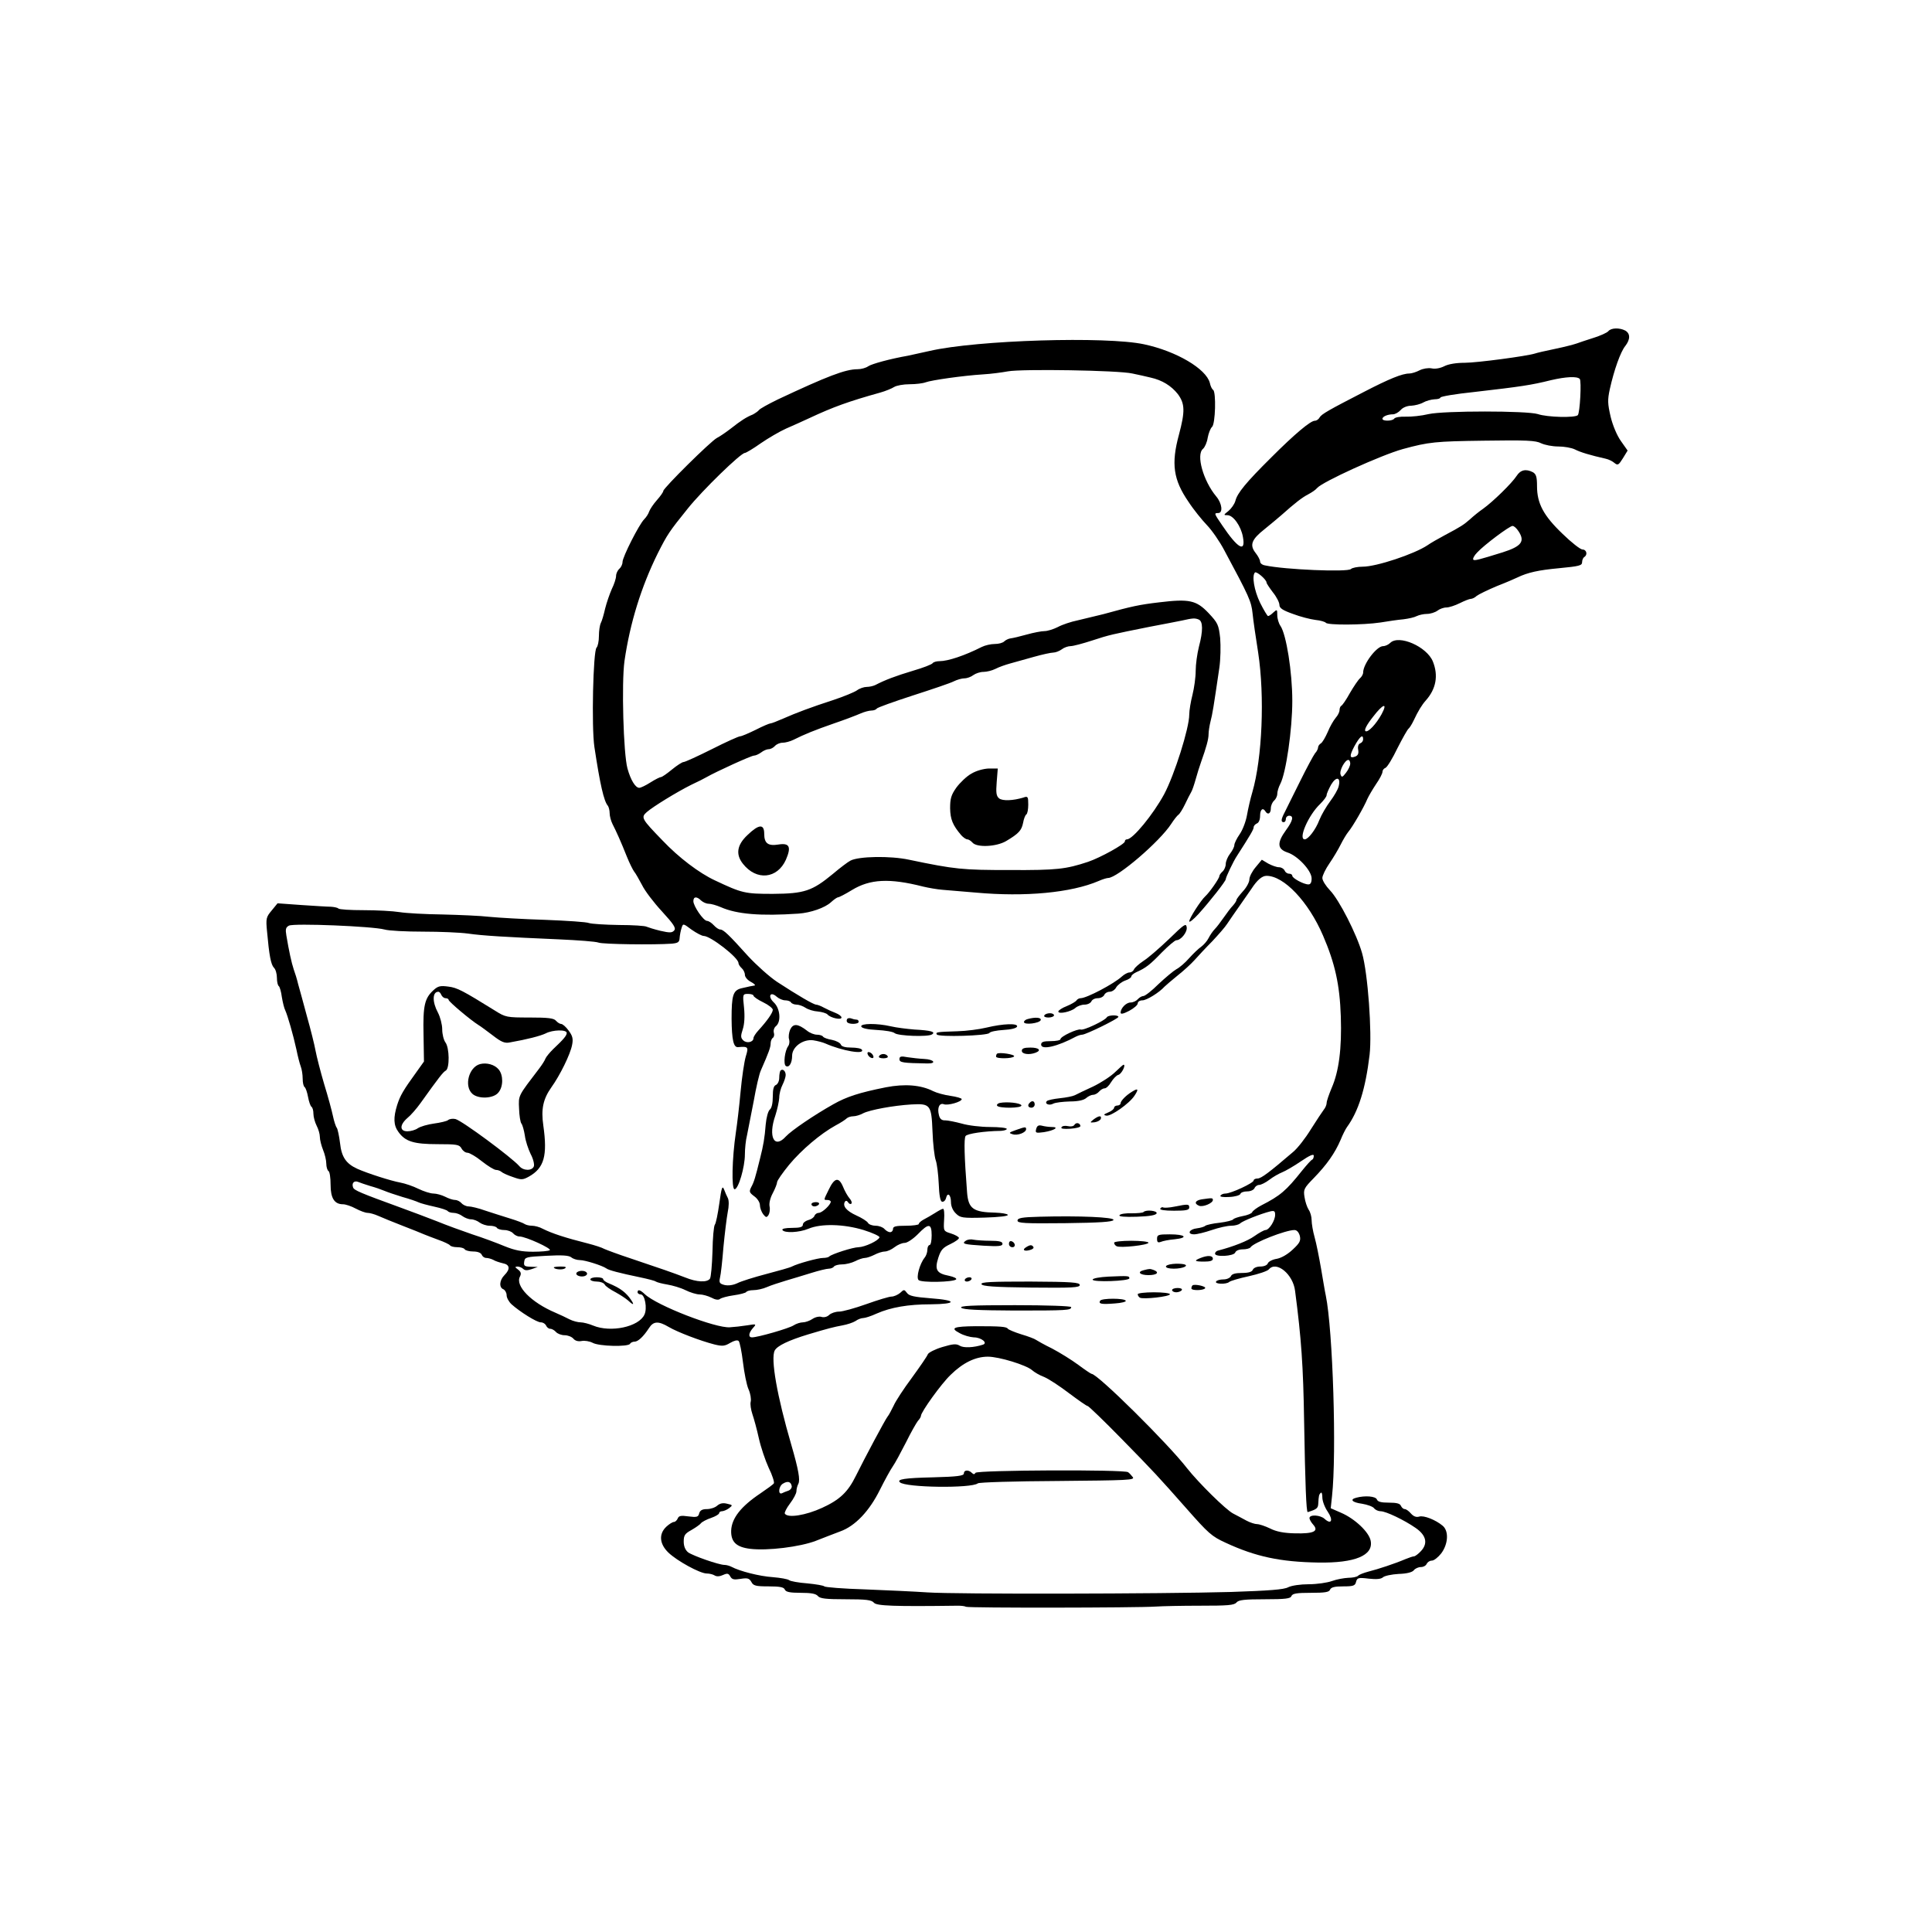 <?xml version="1.0" standalone="no"?>
<!DOCTYPE svg PUBLIC "-//W3C//DTD SVG 20010904//EN"
 "http://www.w3.org/TR/2001/REC-SVG-20010904/DTD/svg10.dtd">
<svg version="1.0" xmlns="http://www.w3.org/2000/svg"
 width="900pt" height="900pt" viewBox="0 0 900 900"
 preserveAspectRatio="xMidYMid meet">
<g transform="translate(0,900) scale(0.1,-0.1)"
fill="#000000" stroke="none">
<path d="M7492 7457 c-6 -7 -37 -21 -69 -31 -32 -10 -67 -22 -78 -26 -11 -4
-56 -16 -100 -25 -44 -9 -87 -19 -95 -22 -38 -12 -270 -43 -327 -43 -39 0 -76
-6 -95 -16 -18 -9 -42 -14 -59 -10 -16 3 -40 -1 -56 -9 -15 -8 -37 -15 -48
-15 -33 0 -94 -25 -210 -85 -165 -85 -199 -104 -208 -120 -4 -8 -14 -15 -22
-15 -20 0 -93 -61 -203 -171 -118 -117 -158 -166 -167 -202 -4 -15 -19 -36
-32 -47 -24 -19 -24 -20 -5 -20 27 0 63 -51 72 -101 14 -76 -24 -54 -96 53
-39 57 -39 58 -19 58 23 0 18 45 -9 77 -61 73 -95 195 -62 222 9 8 19 31 22
52 4 21 13 44 20 50 16 13 20 164 5 173 -5 3 -12 17 -15 32 -17 66 -156 148
-306 180 -175 38 -779 20 -1000 -31 -41 -9 -86 -19 -100 -22 -85 -15 -168 -38
-185 -49 -11 -8 -33 -14 -50 -14 -57 0 -142 -33 -372 -141 -45 -22 -85 -44
-88 -50 -4 -5 -17 -14 -28 -20 -30 -12 -55 -28 -102 -65 -22 -17 -51 -37 -65
-44 -29 -15 -250 -234 -250 -247 0 -5 -13 -24 -30 -43 -16 -18 -32 -42 -36
-53 -3 -10 -13 -26 -23 -36 -24 -24 -101 -176 -101 -199 0 -11 -7 -25 -15 -32
-8 -7 -15 -22 -15 -33 0 -11 -9 -39 -20 -61 -10 -23 -24 -63 -31 -91 -6 -27
-15 -58 -20 -67 -5 -10 -9 -37 -9 -61 0 -24 -5 -48 -11 -54 -16 -16 -24 -370
-10 -463 26 -172 44 -253 63 -274 4 -6 8 -21 8 -34 0 -13 6 -36 13 -50 18 -35
40 -84 67 -152 12 -30 28 -62 34 -70 7 -8 23 -37 37 -63 13 -27 55 -82 93
-123 54 -59 66 -77 57 -88 -10 -12 -21 -12 -65 -2 -29 7 -57 16 -64 19 -6 4
-64 8 -129 8 -65 1 -127 5 -139 9 -11 5 -103 11 -205 15 -101 3 -218 10 -259
14 -41 5 -140 9 -219 11 -80 1 -170 6 -200 11 -31 5 -106 9 -167 9 -61 0 -114
3 -118 8 -4 4 -20 7 -34 8 -15 0 -77 4 -138 8 l-111 8 -27 -33 c-26 -31 -28
-37 -22 -98 10 -112 18 -154 32 -169 8 -7 14 -29 14 -47 0 -19 4 -36 9 -39 4
-3 11 -26 14 -51 4 -24 11 -53 16 -62 11 -24 37 -114 52 -183 6 -30 15 -65 20
-78 5 -13 9 -38 9 -57 0 -19 4 -36 9 -39 5 -4 12 -24 16 -46 4 -22 11 -42 16
-46 5 -3 9 -17 9 -32 0 -15 7 -40 15 -56 8 -15 15 -39 15 -52 0 -14 7 -41 15
-61 8 -19 15 -48 15 -64 0 -15 5 -31 10 -34 6 -3 10 -32 10 -64 0 -63 18 -91
58 -91 12 0 39 -9 59 -20 21 -11 45 -20 55 -20 10 0 32 -6 50 -14 18 -8 69
-29 113 -46 44 -17 89 -35 100 -40 11 -5 42 -16 68 -26 26 -9 50 -21 53 -25 3
-5 18 -9 34 -9 16 0 32 -4 35 -10 3 -5 21 -10 40 -10 20 0 35 -6 39 -15 3 -8
12 -15 21 -15 8 0 23 -4 33 -9 9 -6 29 -12 45 -16 32 -6 35 -27 7 -55 -24 -24
-26 -58 -5 -66 8 -4 15 -16 15 -28 0 -11 10 -30 23 -42 39 -35 117 -84 136
-84 11 0 21 -7 25 -15 3 -8 12 -15 19 -15 8 0 20 -7 27 -15 7 -8 25 -15 40
-15 15 0 33 -7 41 -16 8 -10 22 -14 38 -11 14 3 37 -1 51 -8 29 -17 166 -20
175 -5 3 6 13 10 21 10 16 0 41 23 67 63 21 33 44 34 93 5 41 -24 146 -64 212
-81 37 -9 48 -8 73 7 19 11 34 15 40 9 5 -5 14 -49 20 -99 6 -49 17 -106 26
-126 9 -20 13 -46 10 -58 -3 -11 1 -37 8 -58 7 -20 21 -71 30 -112 9 -41 30
-103 46 -138 17 -34 27 -67 24 -72 -3 -5 -32 -26 -63 -47 -91 -61 -134 -116
-136 -174 -1 -52 24 -76 88 -84 81 -10 233 9 306 37 36 14 87 34 114 44 70 25
136 95 185 194 23 46 50 95 60 109 10 14 37 64 61 111 23 47 49 92 56 101 8 8
14 19 14 23 0 18 95 150 138 191 58 57 116 85 174 85 52 0 179 -39 206 -63 10
-9 35 -24 57 -32 21 -9 73 -43 116 -76 43 -32 81 -59 86 -59 4 0 76 -69 158
-153 151 -154 171 -176 300 -322 104 -118 119 -132 185 -162 140 -65 255 -89
430 -92 172 -3 259 33 245 102 -8 40 -73 102 -138 130 l-48 21 6 56 c22 200 4
774 -29 935 -4 17 -13 73 -22 125 -9 52 -22 118 -30 146 -8 28 -14 64 -14 80
0 16 -6 38 -14 49 -7 11 -16 37 -19 58 -6 36 -3 42 44 90 59 61 97 114 124
177 10 25 24 52 30 60 53 73 86 177 105 336 12 103 -8 380 -35 474 -25 88
-107 249 -150 293 -19 20 -35 45 -35 57 0 11 15 42 33 68 18 26 41 65 52 87
11 22 27 49 36 60 19 22 73 115 89 154 6 13 24 44 40 68 17 24 30 50 30 57 0
8 6 16 14 19 8 3 33 44 56 92 24 47 47 88 52 91 4 3 15 20 23 37 21 45 39 74
57 94 48 54 59 116 33 181 -28 70 -159 127 -199 87 -8 -8 -23 -15 -33 -15 -30
0 -93 -83 -93 -123 0 -8 -7 -20 -15 -27 -8 -7 -29 -38 -47 -69 -17 -31 -35
-57 -40 -59 -4 -2 -8 -11 -8 -20 0 -9 -8 -25 -18 -36 -10 -12 -27 -41 -37 -66
-11 -25 -25 -49 -32 -53 -7 -4 -13 -13 -13 -19 0 -6 -6 -19 -14 -27 -7 -9 -39
-68 -70 -131 -31 -63 -64 -128 -71 -143 -18 -34 -19 -47 -5 -47 6 0 10 7 10
15 0 8 7 15 15 15 23 0 18 -23 -15 -68 -42 -58 -40 -87 7 -103 48 -15 113 -85
113 -121 0 -19 -5 -28 -15 -28 -22 0 -75 29 -75 40 0 6 -7 10 -15 10 -9 0 -18
7 -21 15 -4 8 -15 15 -26 15 -11 0 -33 8 -50 17 l-30 18 -29 -35 c-16 -19 -29
-44 -29 -57 0 -12 -13 -37 -30 -55 -16 -18 -30 -36 -30 -40 0 -5 -8 -17 -17
-27 -10 -10 -29 -36 -43 -56 -14 -20 -32 -44 -41 -53 -9 -9 -22 -28 -29 -42
-7 -14 -23 -32 -34 -40 -12 -8 -37 -32 -56 -53 -19 -22 -46 -45 -60 -52 -14
-8 -51 -39 -83 -69 -31 -31 -63 -56 -71 -56 -7 0 -19 -7 -26 -15 -7 -8 -22
-15 -33 -15 -21 0 -46 -26 -47 -47 0 -9 13 -6 40 8 22 12 40 27 40 35 0 8 10
14 22 14 19 0 78 36 103 64 6 6 33 29 60 51 28 22 64 55 80 73 17 19 53 58 82
87 28 30 60 66 70 82 10 15 36 53 58 84 22 31 47 67 55 79 26 40 49 60 70 60
81 0 195 -120 263 -278 56 -130 78 -229 83 -377 5 -150 -9 -257 -43 -334 -12
-29 -23 -60 -23 -69 0 -8 -6 -23 -13 -31 -7 -9 -34 -50 -60 -91 -25 -41 -63
-90 -84 -107 -111 -95 -148 -123 -165 -123 -10 0 -18 -4 -18 -9 0 -12 -106
-61 -131 -61 -10 0 -20 -4 -24 -10 -3 -5 13 -8 42 -6 26 1 49 8 51 14 2 7 16
12 32 12 16 0 30 7 34 15 3 8 13 15 21 15 9 0 31 11 48 24 18 14 45 29 60 35
15 6 55 29 87 51 41 28 60 36 60 26 0 -8 -3 -16 -7 -18 -5 -1 -26 -25 -48 -52
-74 -93 -101 -116 -189 -161 -21 -11 -40 -25 -43 -32 -2 -6 -22 -14 -44 -18
-21 -4 -41 -11 -44 -15 -3 -5 -31 -12 -63 -16 -31 -3 -61 -10 -67 -14 -5 -5
-23 -10 -39 -12 -37 -4 -48 -28 -13 -28 13 0 50 9 82 20 32 11 72 20 90 20 17
0 36 5 42 11 11 11 96 45 141 56 18 4 22 1 22 -16 0 -27 -28 -71 -45 -71 -6 0
-30 -13 -51 -28 -32 -23 -98 -49 -171 -68 -7 -2 -13 -8 -13 -14 0 -17 87 -12
94 5 3 9 18 15 35 15 16 0 32 4 36 9 13 22 164 81 205 81 11 0 20 -10 25 -27
5 -23 0 -33 -32 -63 -23 -22 -53 -40 -75 -44 -20 -3 -39 -13 -42 -21 -3 -9
-18 -15 -35 -15 -16 0 -31 -6 -35 -15 -4 -10 -20 -15 -51 -15 -31 0 -47 -5
-51 -15 -4 -8 -19 -15 -34 -15 -16 0 -32 -4 -35 -10 -8 -12 47 -14 61 -2 5 5
46 17 92 27 45 10 87 24 93 32 35 41 113 -23 122 -101 29 -220 38 -350 42
-606 5 -293 10 -426 17 -424 42 13 48 18 49 40 2 36 3 42 12 50 4 4 7 -6 7
-22 0 -16 11 -46 25 -66 27 -40 17 -62 -14 -34 -20 19 -71 22 -71 4 0 -6 8
-20 17 -30 28 -31 3 -43 -83 -41 -53 1 -89 8 -118 23 -23 11 -50 20 -60 20
-10 0 -32 7 -49 16 -18 10 -45 24 -62 33 -34 17 -163 145 -215 211 -87 113
-417 440 -445 440 -3 0 -31 19 -62 42 -31 23 -86 57 -122 76 -37 18 -70 37
-76 41 -5 4 -36 16 -67 25 -32 10 -60 22 -63 26 -6 10 -35 12 -149 12 -104 -1
-122 -8 -76 -32 19 -11 49 -19 66 -20 35 0 67 -26 43 -34 -43 -14 -90 -16
-108 -5 -16 10 -31 9 -81 -6 -34 -10 -65 -26 -68 -34 -3 -9 -37 -58 -74 -109
-38 -51 -76 -109 -85 -130 -10 -20 -22 -44 -29 -52 -11 -14 -107 -194 -147
-275 -37 -75 -74 -111 -157 -149 -76 -35 -161 -49 -174 -27 -3 4 8 26 24 47
16 21 30 47 30 57 0 10 4 26 9 35 9 18 1 65 -33 182 -66 226 -97 401 -77 439
12 22 64 47 156 75 97 29 118 34 160 42 22 4 49 13 60 20 11 8 27 14 36 14 9
0 37 9 63 21 66 29 147 43 251 43 124 1 125 19 1 28 -77 6 -101 11 -111 25
-13 17 -14 17 -32 0 -11 -9 -29 -17 -40 -17 -11 0 -64 -16 -117 -35 -53 -19
-111 -35 -127 -35 -17 0 -37 -7 -46 -15 -9 -9 -23 -13 -35 -10 -10 4 -30 0
-43 -9 -13 -9 -34 -16 -45 -16 -11 0 -31 -6 -43 -14 -21 -14 -167 -56 -194
-56 -18 0 -16 20 4 43 18 20 17 20 -27 13 -25 -4 -61 -8 -80 -9 -66 -5 -340
101 -396 154 -22 21 -34 24 -34 9 0 -5 7 -10 15 -10 19 0 31 -65 17 -94 -26
-57 -157 -85 -239 -51 -19 8 -46 15 -58 15 -13 0 -36 6 -52 14 -15 8 -45 22
-66 31 -113 48 -188 125 -165 168 7 14 5 22 -9 33 -15 11 -15 13 -3 14 9 0 21
-5 27 -11 8 -8 19 -8 40 -1 l28 10 -33 1 c-29 1 -33 4 -30 24 3 21 9 22 103
27 73 4 104 2 116 -7 8 -7 26 -13 40 -13 25 0 106 -26 124 -39 10 -8 59 -21
160 -42 33 -7 65 -15 70 -19 6 -4 30 -10 54 -14 24 -4 62 -15 84 -26 22 -11
52 -20 66 -20 14 0 39 -7 55 -15 18 -10 33 -12 40 -6 6 5 35 13 64 17 29 4 55
11 58 15 3 5 18 9 34 9 16 0 44 6 62 14 18 8 58 21 88 30 30 9 84 25 119 36
35 11 72 20 82 20 10 0 21 5 24 10 3 5 21 10 38 10 18 0 45 7 61 15 15 8 36
15 45 15 9 0 29 7 45 15 15 8 37 15 48 15 11 0 31 9 45 20 14 11 35 20 47 20
12 0 39 18 61 40 51 53 65 52 65 -5 0 -25 -4 -45 -10 -45 -5 0 -10 -10 -10
-22 0 -12 -6 -29 -13 -37 -23 -29 -40 -92 -28 -104 13 -13 161 -10 175 3 4 5
-11 12 -34 17 -57 11 -67 28 -49 84 12 37 21 47 57 64 23 11 41 24 39 29 -2 5
-18 14 -37 20 -35 11 -35 11 -32 64 2 28 0 52 -5 51 -4 0 -21 -9 -38 -20 -16
-10 -40 -24 -52 -30 -13 -7 -23 -16 -23 -21 0 -4 -27 -8 -60 -8 -47 0 -60 -3
-60 -15 0 -8 -6 -15 -14 -15 -7 0 -19 7 -26 15 -7 8 -25 15 -41 15 -15 0 -32
6 -36 14 -4 7 -29 23 -54 34 -46 21 -65 44 -53 64 4 6 10 5 15 -3 4 -7 11 -10
15 -6 4 4 0 15 -8 24 -9 10 -23 35 -31 55 -20 47 -40 42 -67 -15 -24 -49 -24
-47 -5 -47 8 0 15 -4 15 -8 0 -14 -40 -52 -56 -52 -8 0 -17 -6 -20 -14 -3 -8
-16 -17 -30 -20 -13 -4 -24 -13 -24 -21 0 -11 -13 -15 -51 -15 -31 0 -48 -4
-44 -10 9 -15 78 -12 121 6 59 25 165 22 257 -6 42 -13 76 -29 74 -34 -5 -16
-68 -45 -97 -46 -27 0 -125 -32 -137 -43 -3 -4 -16 -7 -29 -7 -23 0 -118 -26
-145 -40 -9 -5 -63 -20 -120 -35 -57 -15 -118 -34 -135 -43 -20 -9 -41 -12
-59 -8 -23 6 -26 11 -21 34 4 15 11 79 16 142 6 63 15 136 20 163 6 28 6 54 1
65 -5 9 -13 28 -18 41 -8 20 -12 9 -22 -64 -7 -50 -16 -94 -21 -100 -5 -6 -10
-62 -11 -125 -2 -63 -7 -121 -12 -127 -14 -18 -61 -16 -115 6 -57 22 -115 42
-252 88 -58 19 -114 40 -125 45 -10 6 -44 17 -75 25 -107 27 -168 47 -212 69
-14 8 -37 14 -50 14 -13 0 -28 4 -34 8 -5 4 -36 16 -69 26 -33 10 -85 27 -116
37 -30 11 -65 19 -76 19 -11 0 -26 7 -33 15 -7 8 -20 15 -30 15 -10 0 -31 7
-46 15 -16 8 -41 15 -55 15 -14 0 -45 10 -70 22 -24 12 -62 25 -84 29 -44 8
-153 43 -200 64 -53 24 -74 55 -81 120 -4 33 -11 65 -15 71 -5 6 -13 31 -18
55 -5 24 -23 91 -41 149 -17 58 -35 128 -40 155 -5 28 -23 100 -40 160 -16 61
-35 128 -41 150 -5 22 -15 54 -21 70 -10 30 -22 85 -34 157 -5 29 -3 38 12 46
23 12 390 -3 445 -18 20 -6 101 -10 180 -10 79 0 173 -4 209 -9 70 -10 172
-16 425 -27 88 -4 170 -10 183 -15 20 -8 259 -11 342 -5 29 3 35 7 36 27 1 13
5 34 9 46 7 22 7 22 47 -8 23 -16 48 -29 56 -29 32 0 162 -101 162 -126 0 -6
7 -17 15 -24 8 -7 15 -21 15 -31 0 -10 12 -25 28 -33 15 -8 23 -16 17 -17 -13
-2 -24 -4 -62 -13 -38 -10 -45 -32 -45 -142 1 -98 9 -134 30 -132 48 4 50 1
36 -44 -7 -24 -18 -97 -24 -163 -6 -66 -16 -151 -22 -190 -18 -122 -21 -265
-6 -265 18 0 48 104 48 162 0 26 4 67 10 90 5 24 19 95 31 158 11 63 26 129
34 145 37 84 45 107 45 125 0 10 5 22 10 25 6 4 8 15 5 24 -3 10 1 24 10 31
25 21 19 83 -10 110 -30 28 -17 54 13 27 10 -9 28 -17 40 -17 11 0 24 -4 27
-10 3 -5 15 -10 26 -10 11 0 30 -7 42 -15 12 -8 38 -16 57 -17 19 -2 40 -8 45
-14 14 -16 65 -27 65 -14 0 6 -12 15 -27 21 -16 6 -40 17 -55 25 -14 8 -31 14
-36 14 -12 0 -87 44 -182 106 -36 24 -96 78 -135 120 -90 100 -115 124 -130
124 -7 0 -20 9 -30 20 -10 11 -24 20 -31 20 -17 0 -64 69 -64 92 0 22 16 23
36 3 9 -8 24 -15 35 -15 11 0 36 -7 57 -16 75 -33 185 -42 362 -30 56 4 123
27 151 53 14 13 29 23 33 23 5 0 34 15 65 34 84 51 174 56 331 16 25 -6 65
-13 90 -15 25 -2 95 -8 155 -13 230 -21 445 -1 573 54 18 8 38 14 44 14 43 0
241 170 294 252 13 20 28 39 34 43 5 3 19 25 30 48 11 23 24 49 29 57 5 8 14
35 21 60 7 25 18 61 25 80 25 70 35 107 35 130 0 12 4 39 9 59 9 34 14 65 41
249 6 40 7 103 4 140 -7 62 -11 70 -54 116 -57 60 -90 67 -230 50 -93 -11
-126 -18 -260 -55 -36 -9 -90 -22 -120 -29 -30 -6 -72 -20 -92 -31 -20 -10
-48 -19 -62 -19 -14 0 -51 -7 -83 -16 -32 -9 -66 -17 -76 -18 -9 -1 -23 -8
-29 -14 -7 -7 -26 -12 -44 -12 -18 0 -45 -6 -61 -14 -79 -40 -157 -66 -196
-66 -14 0 -28 -4 -32 -9 -3 -6 -45 -22 -93 -36 -80 -24 -130 -43 -174 -66 -10
-5 -28 -9 -41 -9 -12 0 -33 -7 -45 -16 -13 -9 -62 -29 -110 -45 -105 -34 -171
-59 -235 -87 -27 -12 -53 -22 -58 -22 -5 0 -36 -13 -69 -30 -33 -16 -65 -30
-72 -30 -7 0 -67 -27 -132 -60 -66 -33 -125 -60 -132 -60 -6 0 -31 -16 -54
-35 -23 -19 -46 -35 -51 -35 -5 0 -27 -11 -49 -25 -22 -14 -45 -25 -52 -25
-18 0 -40 36 -55 90 -19 69 -28 398 -14 500 26 179 78 346 155 502 45 89 53
101 140 209 67 84 247 259 266 259 5 0 39 20 74 45 35 24 88 55 117 68 30 13
79 35 109 49 111 52 183 78 330 119 25 7 54 19 65 26 11 7 43 13 72 13 29 0
62 4 75 9 27 10 173 31 268 37 36 2 88 9 115 14 64 12 515 5 580 -10 28 -6 66
-14 85 -19 54 -12 96 -38 127 -77 33 -45 34 -80 5 -189 -37 -136 -26 -210 44
-312 24 -37 64 -86 87 -110 23 -24 59 -76 80 -116 117 -218 126 -238 132 -295
3 -31 15 -113 26 -182 31 -204 19 -491 -27 -650 -9 -30 -20 -78 -25 -107 -5
-29 -20 -69 -34 -89 -14 -20 -25 -43 -25 -51 0 -8 -9 -26 -20 -40 -11 -14 -20
-36 -20 -48 0 -12 -7 -28 -15 -35 -8 -7 -15 -17 -15 -22 0 -10 -46 -76 -65
-93 -21 -19 -75 -103 -75 -117 0 -7 19 8 43 34 54 60 127 153 127 162 0 9 36
85 53 110 61 95 77 122 77 132 0 7 7 14 15 18 9 3 15 18 15 36 0 29 13 40 25
20 11 -18 25 -10 25 14 0 13 7 29 15 36 8 7 15 21 15 32 0 10 6 31 14 46 27
52 56 254 56 387 0 135 -28 309 -55 349 -8 11 -15 34 -15 50 0 28 -1 28 -18
13 -10 -10 -21 -17 -25 -17 -3 0 -20 28 -37 62 -28 58 -39 126 -24 141 7 7 54
-33 54 -47 0 -4 14 -25 30 -46 17 -21 30 -47 30 -58 0 -15 15 -25 63 -42 34
-13 81 -25 105 -28 23 -2 45 -9 48 -13 7 -12 174 -11 254 1 36 6 84 13 108 15
24 3 51 9 62 15 10 5 32 10 47 10 16 0 38 7 49 15 10 8 29 15 42 15 12 0 40 9
62 20 22 11 45 20 51 20 7 0 20 6 28 14 9 7 52 28 95 46 44 17 87 36 95 40 48
23 97 34 194 43 93 9 107 12 107 28 0 10 5 21 10 24 17 10 11 35 -8 35 -10 0
-52 33 -93 73 -89 85 -119 142 -119 222 0 43 -4 56 -19 65 -33 17 -58 11 -76
-17 -22 -34 -110 -120 -156 -153 -19 -13 -46 -35 -61 -49 -30 -26 -40 -33
-119 -75 -30 -16 -65 -36 -79 -46 -61 -41 -238 -100 -302 -100 -24 0 -49 -5
-55 -11 -15 -15 -307 -3 -400 17 -13 2 -23 10 -23 18 0 7 -9 25 -21 40 -29 37
-19 63 42 111 27 22 62 51 78 65 64 57 96 82 125 97 17 9 36 22 41 29 24 29
299 154 400 182 121 33 152 36 377 39 199 3 242 1 267 -12 17 -8 52 -15 80
-15 27 0 62 -6 78 -14 25 -13 72 -27 143 -43 14 -3 32 -12 41 -20 15 -12 19
-10 39 22 l22 36 -31 44 c-18 25 -38 72 -48 113 -14 61 -15 78 -4 129 20 90
50 174 72 201 24 31 24 58 0 72 -27 14 -66 13 -79 -3z m-133 -222 c9 -9 1
-159 -9 -169 -13 -13 -142 -10 -186 5 -51 16 -438 16 -509 0 -33 -8 -81 -13
-107 -12 -25 1 -49 -3 -53 -9 -8 -12 -55 -13 -55 -1 0 11 25 21 49 21 10 0 26
9 36 20 10 12 31 20 49 20 17 1 42 7 56 15 14 8 37 14 53 15 15 0 27 4 27 8 0
5 71 17 158 26 217 25 265 32 357 55 69 16 121 19 134 6z m-285 -710 c31 -47
14 -70 -74 -98 -113 -35 -131 -40 -137 -34 -3 4 4 19 18 33 32 35 151 124 165
124 7 0 19 -11 28 -25z m-1490 -411 c20 -8 21 -52 1 -127 -8 -32 -15 -82 -15
-112 0 -30 -7 -80 -15 -112 -8 -31 -15 -73 -15 -92 0 -63 -69 -281 -117 -371
-51 -94 -146 -210 -173 -210 -6 0 -10 -4 -10 -10 0 -12 -113 -75 -172 -95
-103 -34 -145 -39 -363 -38 -221 0 -255 3 -470 48 -88 19 -235 16 -273 -4 -12
-6 -49 -34 -82 -62 -97 -80 -133 -92 -280 -93 -130 0 -143 3 -270 63 -73 34
-168 106 -243 185 -99 102 -102 108 -74 133 30 26 139 93 207 127 30 14 62 30
70 35 47 27 210 101 222 101 8 0 23 7 34 15 10 8 26 15 35 15 9 0 22 7 29 15
7 8 23 15 35 15 13 0 36 6 52 14 50 25 96 44 188 76 50 17 105 38 123 46 18 8
41 14 52 14 10 0 21 4 24 9 3 5 79 32 168 61 90 29 176 58 191 66 16 8 38 14
50 14 12 0 31 7 41 15 11 8 32 15 47 15 15 0 40 6 56 14 15 8 46 19 68 25 22
6 72 20 111 31 39 11 80 20 91 20 10 0 28 7 39 15 10 8 29 15 41 15 12 0 57
12 100 26 82 27 94 29 268 64 61 11 128 25 150 29 53 12 61 12 79 5z m852
-441 c-26 -47 -63 -86 -75 -79 -7 5 5 29 36 68 46 60 69 67 39 11z m-86 -117
c0 -8 -6 -16 -14 -19 -8 -3 -12 -15 -9 -30 3 -17 -1 -26 -13 -31 -28 -11 -29
2 -4 49 25 45 40 57 40 31z m-60 -113 c0 -10 -9 -29 -20 -43 -16 -21 -20 -23
-25 -8 -7 17 20 68 36 68 5 0 9 -8 9 -17z m-54 -106 c-3 -14 -21 -45 -39 -69
-18 -24 -41 -63 -51 -88 -17 -45 -52 -90 -68 -90 -32 0 17 113 72 165 16 16
30 34 30 41 0 7 10 29 21 49 24 40 46 35 35 -8z m-2726 -975 c0 -5 20 -19 45
-31 25 -12 45 -28 45 -35 0 -14 -26 -51 -67 -96 -13 -14 -23 -30 -23 -36 0
-19 -32 -26 -48 -10 -12 12 -12 20 -2 51 8 24 10 61 6 101 -7 63 -6 64 19 64
14 0 25 -4 25 -8z m-1785 -887 c22 -6 51 -16 65 -22 14 -6 52 -19 85 -29 33
-9 67 -21 75 -25 8 -4 41 -13 73 -20 32 -7 60 -16 63 -21 3 -4 15 -8 27 -8 12
0 31 -7 41 -15 11 -8 29 -15 40 -15 12 0 30 -7 40 -15 11 -8 32 -15 47 -15 15
0 31 -4 34 -10 3 -5 19 -10 34 -10 16 0 34 -7 41 -15 7 -8 20 -15 30 -15 29 0
153 -57 141 -64 -6 -4 -41 -7 -78 -7 -51 0 -84 6 -133 26 -36 15 -103 40 -150
55 -47 16 -121 43 -165 61 -44 17 -120 46 -170 64 -184 67 -215 80 -220 93 -8
21 5 34 24 26 9 -4 34 -12 56 -19z m1963 -1397 c2 -8 -5 -18 -15 -22 -10 -3
-24 -9 -30 -12 -20 -9 -16 34 5 45 21 13 36 9 40 -11z"/>
<path d="M4525 5396 c-22 -12 -53 -42 -70 -65 -24 -34 -29 -51 -29 -96 1 -52
12 -79 52 -126 9 -10 22 -19 28 -19 6 0 17 -7 24 -15 20 -24 111 -20 157 7 59
35 72 50 79 85 3 18 10 36 15 39 5 3 9 23 9 46 0 37 -2 40 -22 33 -48 -15 -98
-17 -114 -4 -13 11 -15 26 -11 76 l5 63 -42 0 c-24 -1 -58 -10 -81 -24z"/>
<path d="M3482 5110 c-49 -46 -56 -90 -21 -134 63 -80 160 -70 200 19 26 60
17 79 -34 71 -49 -8 -67 5 -67 50 0 47 -25 45 -78 -6z"/>
<path d="M5445 4625 c-44 -42 -97 -88 -118 -101 -21 -14 -40 -31 -44 -39 -3
-8 -12 -15 -21 -15 -9 0 -25 -9 -36 -19 -37 -34 -164 -101 -192 -101 -7 0 -16
-5 -19 -10 -4 -6 -24 -18 -46 -27 -21 -8 -39 -20 -39 -25 0 -14 60 -1 80 17 9
8 28 15 42 15 14 0 28 7 32 15 3 8 16 15 30 15 13 0 26 7 30 15 3 8 14 15 25
15 11 0 25 9 31 21 7 11 25 25 41 31 16 5 29 14 29 19 0 5 10 14 23 20 45 20
64 35 119 92 31 31 61 57 68 57 21 0 52 38 48 61 -3 20 -12 13 -83 -56z"/>
<path d="M2020 4388 c-42 -38 -50 -72 -47 -208 l2 -125 -35 -49 c-61 -84 -76
-110 -90 -154 -18 -58 -17 -94 6 -125 32 -45 72 -57 183 -57 90 0 101 -2 111
-20 6 -11 18 -20 28 -20 9 0 40 -18 67 -40 28 -22 57 -40 66 -40 8 0 19 -4 25
-9 5 -5 29 -16 53 -24 39 -14 46 -14 75 2 71 40 87 97 67 238 -11 76 -1 123
37 177 41 57 89 155 97 198 6 29 2 43 -16 67 -12 17 -28 31 -35 31 -6 0 -17 7
-24 15 -10 12 -37 15 -123 15 -106 0 -112 1 -161 32 -150 93 -176 107 -217
112 -37 5 -48 3 -69 -16z m36 -23 c4 -8 12 -15 20 -15 8 0 14 -4 14 -8 0 -8
102 -94 139 -117 9 -5 38 -27 66 -48 40 -31 56 -38 80 -33 80 14 142 30 167
42 32 17 98 19 98 2 0 -12 -14 -29 -64 -76 -15 -15 -31 -34 -35 -43 -3 -9 -16
-29 -28 -45 -100 -131 -98 -125 -95 -188 1 -33 6 -64 11 -70 5 -6 12 -31 16
-56 3 -25 16 -63 27 -86 12 -22 18 -48 15 -57 -8 -22 -49 -22 -68 1 -35 40
-266 211 -297 219 -12 3 -28 1 -35 -5 -6 -5 -36 -12 -66 -16 -30 -4 -63 -14
-75 -22 -11 -8 -33 -14 -48 -14 -37 0 -37 30 0 62 15 12 42 43 60 68 88 123
106 146 119 153 18 11 17 106 -2 131 -8 11 -15 38 -15 61 0 22 -9 57 -20 78
-27 50 -26 97 2 97 5 0 11 -7 14 -15z"/>
<path d="M2236 4043 c-52 -14 -75 -102 -36 -138 28 -26 100 -23 122 6 23 27
23 81 1 107 -19 23 -56 33 -87 25z"/>
<path d="M4865 4270 c-4 -6 5 -10 19 -10 14 0 26 5 26 10 0 6 -9 10 -19 10
-11 0 -23 -4 -26 -10z"/>
<path d="M5156 4261 c-10 -16 -108 -62 -121 -57 -15 5 -95 -32 -95 -45 0 -5
-20 -9 -45 -9 -35 0 -45 -4 -45 -16 0 -27 77 -9 162 37 10 5 23 9 29 9 17 0
168 74 169 83 0 10 -48 9 -54 -2z"/>
<path d="M3947 4254 c-3 -4 -4 -11 -1 -15 7 -12 54 -11 54 1 0 6 -4 10 -9 10
-5 0 -16 2 -23 5 -8 3 -17 3 -21 -1z"/>
<path d="M4788 4253 c-10 -2 -18 -9 -18 -14 0 -15 73 -6 78 9 4 12 -24 15 -60
5z"/>
<path d="M3681 4204 c-6 -14 -9 -35 -5 -46 3 -10 1 -24 -4 -31 -16 -20 -24
-85 -11 -93 15 -9 29 14 29 48 0 41 50 78 98 72 20 -3 46 -10 57 -15 77 -34
185 -53 170 -29 -3 6 -26 10 -50 10 -28 0 -45 5 -48 14 -3 8 -22 18 -42 22
-19 3 -38 10 -41 15 -3 5 -16 9 -28 9 -13 0 -34 8 -47 19 -43 33 -64 34 -78 5z"/>
<path d="M4012 4218 c3 -8 30 -14 73 -16 38 -2 76 -8 83 -15 17 -13 154 -18
173 -6 20 12 -4 19 -81 23 -36 3 -85 9 -110 15 -65 15 -143 14 -138 -1z"/>
<path d="M4595 4213 c-33 -8 -94 -16 -135 -17 -97 -3 -102 -4 -96 -15 8 -13
237 -6 245 7 3 6 33 12 65 14 36 2 61 8 64 16 5 16 -64 14 -143 -5z"/>
<path d="M4760 4105 c0 -16 35 -20 64 -9 29 11 16 24 -24 24 -29 0 -40 -4 -40
-15z"/>
<path d="M4042 4089 c2 -7 10 -15 17 -17 8 -3 12 1 9 9 -2 7 -10 15 -17 17 -8
3 -12 -1 -9 -9z"/>
<path d="M4644 4091 c-2 -2 -4 -8 -4 -13 0 -11 77 -10 84 1 6 9 -71 21 -80 12z"/>
<path d="M4095 4080 c-4 -6 5 -10 20 -10 15 0 24 4 20 10 -3 6 -12 10 -20 10
-8 0 -17 -4 -20 -10z"/>
<path d="M4190 4066 c0 -16 16 -18 130 -20 45 -1 31 19 -15 21 -22 1 -57 5
-77 8 -31 6 -38 4 -38 -9z"/>
<path d="M5195 4006 c-19 -19 -65 -49 -102 -67 -38 -17 -76 -36 -86 -41 -10
-5 -41 -11 -70 -14 -29 -3 -56 -9 -60 -13 -13 -13 11 -23 30 -12 10 5 44 9 77
10 38 0 65 6 76 16 9 8 24 15 32 15 9 0 21 7 28 15 7 8 18 15 26 15 7 0 21 13
30 29 10 16 25 32 34 34 15 4 36 47 24 47 -3 0 -20 -16 -39 -34z"/>
<path d="M3636 4013 c-3 -3 -6 -19 -6 -34 0 -15 -7 -29 -15 -33 -11 -4 -15
-20 -15 -54 0 -31 -5 -54 -14 -61 -8 -7 -16 -37 -19 -69 -5 -64 -11 -98 -26
-157 -23 -94 -29 -112 -41 -134 -11 -22 -10 -26 14 -44 14 -10 26 -28 26 -41
0 -12 7 -31 15 -42 13 -16 16 -17 25 -4 5 8 8 26 5 40 -3 15 3 40 15 62 11 21
20 44 20 51 0 7 25 43 56 81 58 70 147 145 216 183 23 12 46 27 52 33 5 5 19
10 31 10 11 0 32 6 46 14 32 16 141 36 224 41 89 5 94 -1 99 -126 2 -57 9
-117 15 -134 6 -16 12 -66 14 -109 2 -54 7 -81 15 -84 7 -2 16 5 19 17 7 29
23 16 23 -20 0 -18 9 -39 23 -52 20 -20 30 -22 135 -19 66 2 110 7 107 13 -4
5 -30 9 -58 10 -103 2 -126 18 -132 94 -13 169 -15 251 -7 263 8 11 87 23 165
24 15 1 27 5 27 9 0 5 -35 9 -78 9 -43 0 -102 7 -132 16 -30 8 -65 15 -77 15
-16 -1 -25 7 -29 24 -9 34 2 59 23 51 18 -7 83 11 83 24 0 4 -24 11 -52 15
-29 4 -65 14 -81 22 -57 29 -132 35 -220 18 -125 -25 -183 -44 -245 -79 -89
-50 -195 -122 -221 -150 -54 -60 -84 -2 -49 98 9 28 17 65 18 82 0 18 7 45 15
60 8 16 15 37 15 46 0 19 -14 31 -24 21z"/>
<path d="M5276 3916 c-28 -16 -56 -44 -56 -56 0 -5 -7 -10 -15 -10 -8 0 -15
-5 -15 -10 0 -6 -12 -16 -27 -22 -22 -9 -24 -12 -10 -15 21 -5 108 56 132 93
20 30 17 36 -9 20z"/>
<path d="M4657 3862 c-9 -2 -15 -8 -12 -13 9 -13 118 -12 113 2 -4 11 -67 18
-101 11z"/>
<path d="M4797 3863 c-12 -11 -8 -23 8 -23 8 0 15 7 15 15 0 16 -12 20 -23 8z"/>
<path d="M5094 3785 c-18 -15 -18 -15 5 -13 14 2 26 9 29 16 5 17 -10 15 -34
-3z"/>
<path d="M5005 3760 c-4 -7 -18 -9 -30 -6 -13 3 -27 1 -30 -5 -5 -7 9 -9 42
-7 26 2 47 7 46 13 -2 14 -20 18 -28 5z"/>
<path d="M4827 3741 c-5 -19 -2 -20 36 -15 49 8 73 24 37 24 -14 0 -35 3 -46
6 -16 4 -23 0 -27 -15z"/>
<path d="M4730 3735 c-31 -11 -32 -13 -12 -19 22 -7 62 8 62 24 0 12 -5 11
-50 -5z"/>
<path d="M5598 3413 c-31 -5 -37 -20 -12 -30 18 -7 64 12 64 27 0 10 -3 10
-52 3z"/>
<path d="M3780 3390 c0 -5 6 -10 14 -10 8 0 18 5 21 10 3 6 -3 10 -14 10 -12
0 -21 -4 -21 -10z"/>
<path d="M5471 3379 c-24 -5 -47 -6 -52 -4 -4 3 -10 1 -14 -5 -4 -6 19 -10 64
-10 56 0 71 3 71 15 0 16 -5 17 -69 4z"/>
<path d="M5327 3354 c-3 -4 -29 -6 -56 -6 -28 1 -53 -3 -56 -9 -5 -6 23 -9 81
-7 59 2 89 7 92 16 4 12 -49 18 -61 6z"/>
<path d="M4843 3332 c-83 -2 -103 -6 -103 -18 0 -12 31 -14 222 -12 160 2 222
6 225 15 5 13 -159 20 -344 15z"/>
<path d="M5390 3229 c0 -16 4 -19 18 -14 9 4 38 10 64 12 66 7 50 23 -23 23
-53 0 -59 -2 -59 -21z"/>
<path d="M4500 3221 c-22 -15 -12 -18 83 -24 70 -4 87 -2 87 9 0 10 -15 14
-57 14 -32 0 -67 3 -78 5 -11 3 -27 1 -35 -4z"/>
<path d="M4700 3206 c0 -9 7 -16 16 -16 17 0 14 22 -4 28 -7 2 -12 -3 -12 -12z"/>
<path d="M5190 3211 c0 -6 5 -13 11 -16 15 -10 149 5 149 16 0 5 -36 9 -80 9
-44 0 -80 -4 -80 -9z"/>
<path d="M4780 3190 c-20 -12 -9 -21 18 -13 12 3 19 9 16 14 -7 11 -15 11 -34
-1z"/>
<path d="M5593 3140 c-33 -13 -29 -17 17 -17 27 0 40 4 40 13 0 16 -24 17 -57
4z"/>
<path d="M5463 3112 c-45 -5 -41 -22 5 -22 43 0 75 15 45 21 -10 2 -33 3 -50
1z"/>
<path d="M2580 3096 c0 -9 39 -13 51 -5 10 6 4 9 -18 9 -18 0 -33 -2 -33 -4z"/>
<path d="M5328 3083 c-33 -8 -18 -23 22 -23 40 0 53 13 24 24 -17 6 -19 6 -46
-1z"/>
<path d="M2686 3071 c-8 -12 20 -22 39 -15 19 8 9 24 -15 24 -10 0 -21 -4 -24
-9z"/>
<path d="M5163 3053 c-40 -2 -73 -8 -73 -14 0 -13 170 -7 171 6 0 12 -5 12
-98 8z"/>
<path d="M2750 3040 c0 -5 13 -10 30 -10 16 0 33 -6 37 -14 4 -8 26 -23 49
-35 22 -12 50 -30 62 -41 28 -26 28 -16 2 18 -22 27 -47 44 -92 63 -16 6 -28
15 -28 20 0 5 -13 9 -30 9 -16 0 -30 -4 -30 -10z"/>
<path d="M4495 3040 c-3 -5 1 -10 9 -10 8 0 18 5 21 10 3 6 -1 10 -9 10 -8 0
-18 -4 -21 -10z"/>
<path d="M4572 3018 c4 -10 58 -14 231 -16 193 -2 227 0 227 12 0 12 -36 15
-231 16 -183 0 -230 -2 -227 -12z"/>
<path d="M5555 3012 c-3 -3 -5 -9 -5 -14 0 -11 57 -10 64 1 6 9 -50 21 -59 13z"/>
<path d="M5460 2990 c0 -5 9 -10 19 -10 11 0 23 5 26 10 4 6 -5 10 -19 10 -14
0 -26 -4 -26 -10z"/>
<path d="M5300 2971 c0 -6 5 -13 10 -16 15 -9 140 5 140 16 0 5 -34 9 -75 9
-41 0 -75 -4 -75 -9z"/>
<path d="M5125 2941 c-9 -15 5 -18 68 -13 31 2 55 8 51 13 -7 12 -111 12 -119
0z"/>
<path d="M4478 2908 c9 -9 79 -12 249 -13 244 0 263 1 263 16 0 5 -115 9 -262
9 -203 0 -259 -3 -250 -12z"/>
<path d="M4490 2136 c0 -11 -30 -15 -144 -18 -132 -3 -169 -9 -154 -23 25 -25
334 -29 363 -5 6 5 173 10 372 11 326 3 361 4 350 18 -7 9 -16 19 -22 23 -17
13 -703 10 -711 -3 -4 -8 -9 -8 -17 0 -15 15 -37 14 -37 -3z"/>
<path d="M6318 2023 c-32 -8 -19 -22 27 -28 24 -4 50 -13 56 -21 6 -8 20 -14
31 -14 24 0 110 -41 163 -78 49 -34 58 -72 24 -108 -12 -13 -27 -24 -32 -24
-5 0 -23 -6 -40 -13 -49 -21 -128 -47 -172 -58 -22 -6 -44 -14 -49 -20 -6 -5
-26 -9 -45 -9 -20 -1 -54 -7 -76 -15 -22 -8 -71 -15 -108 -15 -39 0 -80 -6
-96 -14 -20 -11 -90 -16 -267 -22 -320 -9 -1283 -11 -1414 -2 -58 4 -188 10
-290 14 -102 3 -187 10 -190 14 -3 4 -38 10 -79 14 -41 3 -79 10 -85 15 -6 5
-40 11 -76 14 -62 4 -155 28 -192 48 -10 5 -24 9 -33 9 -26 0 -149 43 -170 59
-13 11 -20 28 -20 50 0 29 6 37 35 53 19 11 40 25 45 32 6 7 27 18 48 25 20 7
37 17 37 22 0 5 6 9 13 9 7 0 22 6 33 14 18 14 18 15 -9 21 -19 5 -33 2 -46
-9 -10 -9 -31 -16 -48 -16 -22 0 -32 -6 -36 -20 -4 -17 -11 -19 -50 -14 -35 5
-45 3 -50 -10 -4 -9 -12 -16 -18 -16 -6 0 -22 -10 -35 -22 -36 -34 -32 -80 9
-120 40 -39 148 -98 179 -98 13 0 29 -4 37 -9 9 -6 24 -5 39 2 20 9 26 8 34
-7 8 -14 17 -16 48 -11 32 5 40 3 50 -14 9 -18 20 -21 81 -21 53 0 71 -4 75
-15 5 -11 23 -15 74 -15 48 0 71 -4 80 -15 10 -12 38 -15 130 -15 94 0 120 -3
131 -16 12 -15 93 -18 392 -14 16 0 32 -2 37 -5 10 -6 795 -5 885 1 28 2 120
4 206 4 128 0 158 2 169 15 10 12 37 15 132 15 96 0 120 3 124 15 5 12 25 15
90 15 66 0 86 3 90 15 5 11 21 15 61 15 47 0 56 3 60 21 5 19 11 21 59 15 36
-4 57 -2 66 6 7 7 40 14 73 16 39 1 64 8 71 17 6 8 21 15 33 15 12 0 24 7 27
15 4 8 14 15 24 15 10 0 29 15 44 34 32 43 36 103 7 128 -33 28 -89 50 -110
43 -14 -4 -26 1 -38 14 -10 12 -23 21 -29 21 -7 0 -14 7 -18 15 -4 11 -20 15
-56 15 -36 0 -52 4 -56 15 -6 15 -55 19 -96 8z"/>
</g>
</svg>
